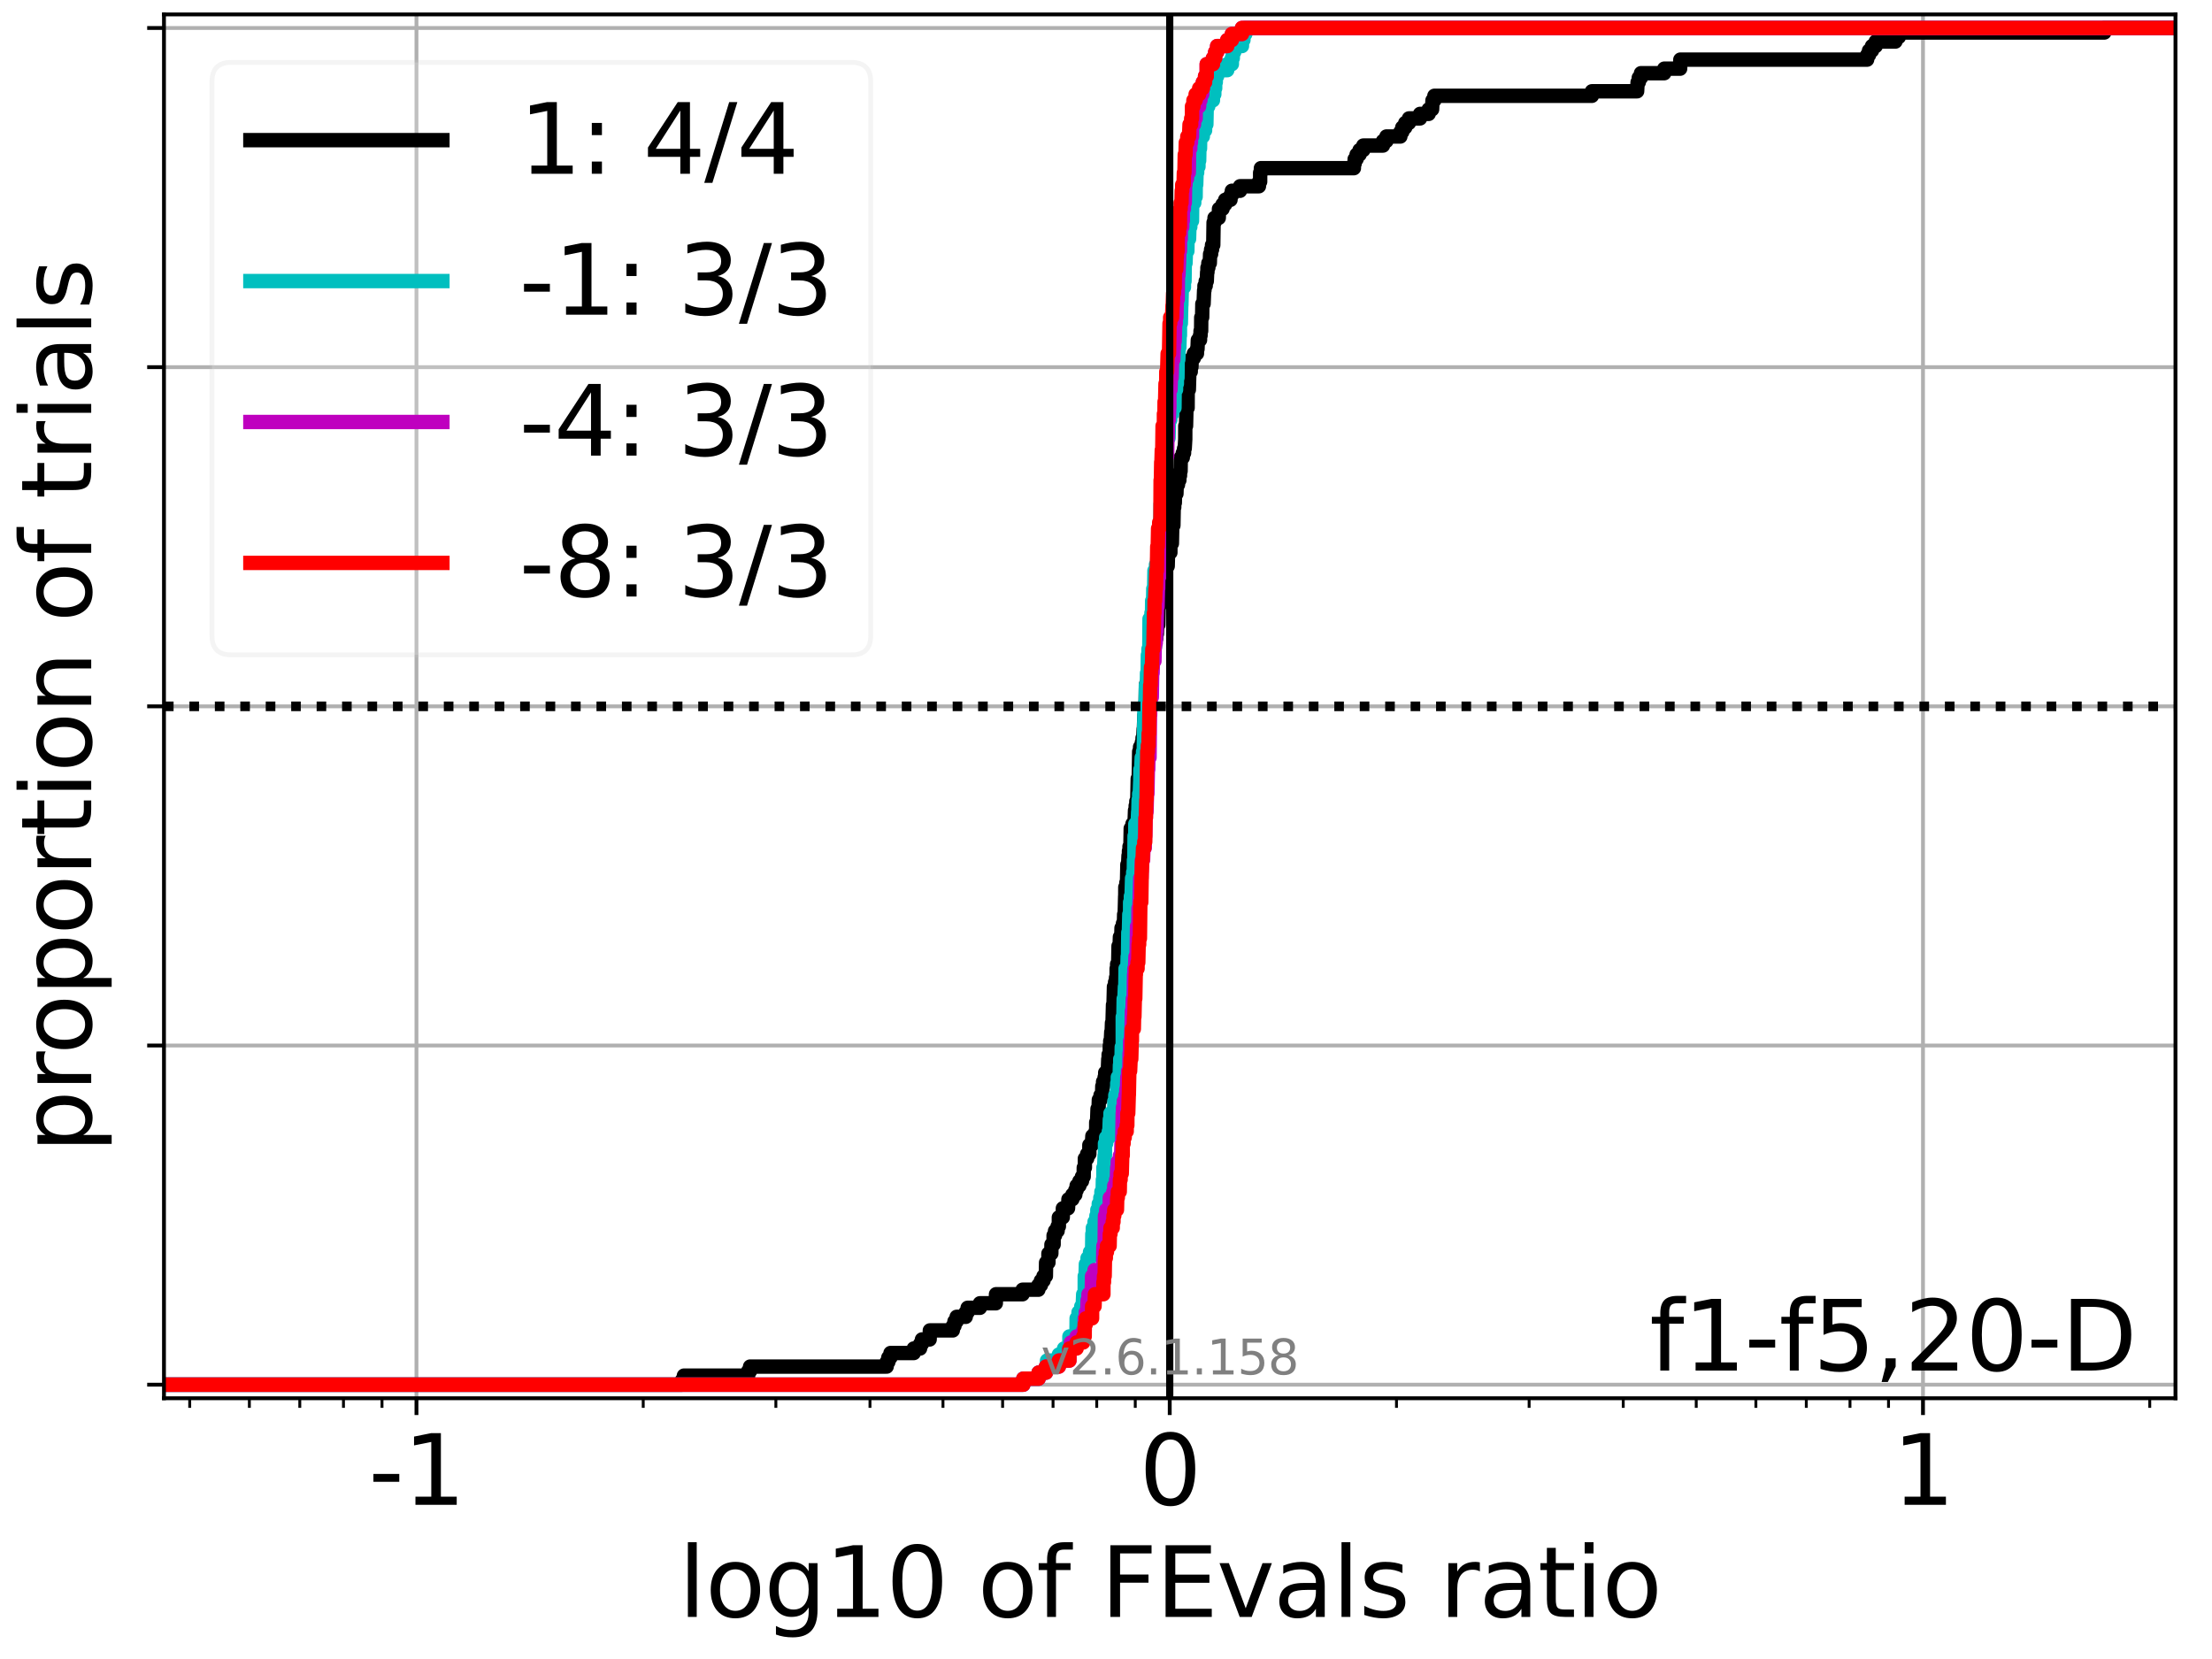 <?xml version="1.0" encoding="utf-8" standalone="no"?>
<!DOCTYPE svg PUBLIC "-//W3C//DTD SVG 1.1//EN"
  "http://www.w3.org/Graphics/SVG/1.1/DTD/svg11.dtd">
<svg xmlns:xlink="http://www.w3.org/1999/xlink" width="460.8pt" height="345.6pt" viewBox="0 0 460.8 345.6" xmlns="http://www.w3.org/2000/svg" version="1.1">
 <defs>
  <style type="text/css">*{stroke-linejoin: round; stroke-linecap: butt}</style>
 </defs>
 <g id="figure_1">
  <g id="patch_1">
   <path d="M 0 345.6 
L 460.8 345.6 
L 460.8 0 
L 0 0 
z
" style="fill: #ffffff"/>
  </g>
  <g id="axes_1">
   <g id="patch_2">
    <path d="M 34.16 291.28 
L 453.192 291.28 
L 453.192 3 
L 34.16 3 
z
" style="fill: #ffffff"/>
   </g>
   <g id="matplotlib.axis_1">
    <g id="xtick_1">
     <g id="line2d_1">
      <path d="M 86.758 291.28 
L 86.758 3 
" clip-path="url(#pfe9ba29d2a)" style="fill: none; stroke: #b0b0b0; stroke-width: 0.8; stroke-linecap: square"/>
     </g>
     <g id="line2d_2">
      <defs>
       <path id="m0d24a10632" d="M 0 0 
L 0 3.5 
" style="stroke: #000000; stroke-width: 0.8"/>
      </defs>
      <g>
       <use xlink:href="#m0d24a10632" x="86.758" y="291.28" style="stroke: #000000; stroke-width: 0.8"/>
      </g>
     </g>
     <g id="text_1">
      <!-- -1 -->
      <g transform="translate(76.788 313.477)scale(0.2 -0.2)">
       <defs>
        <path id="DejaVuSans-2d" d="M 313 2009 
L 1997 2009 
L 1997 1497 
L 313 1497 
L 313 2009 
z
" transform="scale(0.016)"/>
        <path id="DejaVuSans-31" d="M 794 531 
L 1825 531 
L 1825 4091 
L 703 3866 
L 703 4441 
L 1819 4666 
L 2450 4666 
L 2450 531 
L 3481 531 
L 3481 0 
L 794 0 
L 794 531 
z
" transform="scale(0.016)"/>
       </defs>
       <use xlink:href="#DejaVuSans-2d"/>
       <use xlink:href="#DejaVuSans-31" x="36.084"/>
      </g>
     </g>
    </g>
    <g id="xtick_2">
     <g id="line2d_3">
      <path d="M 243.676 291.28 
L 243.676 3 
" clip-path="url(#pfe9ba29d2a)" style="fill: none; stroke: #b0b0b0; stroke-width: 0.8; stroke-linecap: square"/>
     </g>
     <g id="line2d_4">
      <g>
       <use xlink:href="#m0d24a10632" x="243.676" y="291.28" style="stroke: #000000; stroke-width: 0.8"/>
      </g>
     </g>
     <g id="text_2">
      <!-- 0 -->
      <g transform="translate(237.314 313.477)scale(0.2 -0.2)">
       <defs>
        <path id="DejaVuSans-30" d="M 2034 4250 
Q 1547 4250 1301 3770 
Q 1056 3291 1056 2328 
Q 1056 1369 1301 889 
Q 1547 409 2034 409 
Q 2525 409 2770 889 
Q 3016 1369 3016 2328 
Q 3016 3291 2770 3770 
Q 2525 4250 2034 4250 
z
M 2034 4750 
Q 2819 4750 3233 4129 
Q 3647 3509 3647 2328 
Q 3647 1150 3233 529 
Q 2819 -91 2034 -91 
Q 1250 -91 836 529 
Q 422 1150 422 2328 
Q 422 3509 836 4129 
Q 1250 4750 2034 4750 
z
" transform="scale(0.016)"/>
       </defs>
       <use xlink:href="#DejaVuSans-30"/>
      </g>
     </g>
    </g>
    <g id="xtick_3">
     <g id="line2d_5">
      <path d="M 400.594 291.28 
L 400.594 3 
" clip-path="url(#pfe9ba29d2a)" style="fill: none; stroke: #b0b0b0; stroke-width: 0.8; stroke-linecap: square"/>
     </g>
     <g id="line2d_6">
      <g>
       <use xlink:href="#m0d24a10632" x="400.594" y="291.28" style="stroke: #000000; stroke-width: 0.8"/>
      </g>
     </g>
     <g id="text_3">
      <!-- 1 -->
      <g transform="translate(394.231 313.477)scale(0.2 -0.2)">
       <use xlink:href="#DejaVuSans-31"/>
      </g>
     </g>
    </g>
    <g id="xtick_4">
     <g id="line2d_7">
      <defs>
       <path id="m54f94377fe" d="M 0 0 
L 0 2 
" style="stroke: #000000; stroke-width: 0.6"/>
      </defs>
      <g>
       <use xlink:href="#m54f94377fe" x="39.521" y="291.28" style="stroke: #000000; stroke-width: 0.6"/>
      </g>
     </g>
    </g>
    <g id="xtick_5">
     <g id="line2d_8">
      <g>
       <use xlink:href="#m54f94377fe" x="51.946" y="291.28" style="stroke: #000000; stroke-width: 0.6"/>
      </g>
     </g>
    </g>
    <g id="xtick_6">
     <g id="line2d_9">
      <g>
       <use xlink:href="#m54f94377fe" x="62.451" y="291.28" style="stroke: #000000; stroke-width: 0.6"/>
      </g>
     </g>
    </g>
    <g id="xtick_7">
     <g id="line2d_10">
      <g>
       <use xlink:href="#m54f94377fe" x="71.551" y="291.28" style="stroke: #000000; stroke-width: 0.6"/>
      </g>
     </g>
    </g>
    <g id="xtick_8">
     <g id="line2d_11">
      <g>
       <use xlink:href="#m54f94377fe" x="79.578" y="291.28" style="stroke: #000000; stroke-width: 0.6"/>
      </g>
     </g>
    </g>
    <g id="xtick_9">
     <g id="line2d_12">
      <g>
       <use xlink:href="#m54f94377fe" x="133.995" y="291.28" style="stroke: #000000; stroke-width: 0.6"/>
      </g>
     </g>
    </g>
    <g id="xtick_10">
     <g id="line2d_13">
      <g>
       <use xlink:href="#m54f94377fe" x="161.627" y="291.28" style="stroke: #000000; stroke-width: 0.6"/>
      </g>
     </g>
    </g>
    <g id="xtick_11">
     <g id="line2d_14">
      <g>
       <use xlink:href="#m54f94377fe" x="181.232" y="291.28" style="stroke: #000000; stroke-width: 0.6"/>
      </g>
     </g>
    </g>
    <g id="xtick_12">
     <g id="line2d_15">
      <g>
       <use xlink:href="#m54f94377fe" x="196.439" y="291.28" style="stroke: #000000; stroke-width: 0.6"/>
      </g>
     </g>
    </g>
    <g id="xtick_13">
     <g id="line2d_16">
      <g>
       <use xlink:href="#m54f94377fe" x="208.864" y="291.28" style="stroke: #000000; stroke-width: 0.6"/>
      </g>
     </g>
    </g>
    <g id="xtick_14">
     <g id="line2d_17">
      <g>
       <use xlink:href="#m54f94377fe" x="219.369" y="291.28" style="stroke: #000000; stroke-width: 0.6"/>
      </g>
     </g>
    </g>
    <g id="xtick_15">
     <g id="line2d_18">
      <g>
       <use xlink:href="#m54f94377fe" x="228.469" y="291.28" style="stroke: #000000; stroke-width: 0.6"/>
      </g>
     </g>
    </g>
    <g id="xtick_16">
     <g id="line2d_19">
      <g>
       <use xlink:href="#m54f94377fe" x="236.496" y="291.28" style="stroke: #000000; stroke-width: 0.6"/>
      </g>
     </g>
    </g>
    <g id="xtick_17">
     <g id="line2d_20">
      <g>
       <use xlink:href="#m54f94377fe" x="290.913" y="291.28" style="stroke: #000000; stroke-width: 0.6"/>
      </g>
     </g>
    </g>
    <g id="xtick_18">
     <g id="line2d_21">
      <g>
       <use xlink:href="#m54f94377fe" x="318.545" y="291.28" style="stroke: #000000; stroke-width: 0.6"/>
      </g>
     </g>
    </g>
    <g id="xtick_19">
     <g id="line2d_22">
      <g>
       <use xlink:href="#m54f94377fe" x="338.15" y="291.28" style="stroke: #000000; stroke-width: 0.6"/>
      </g>
     </g>
    </g>
    <g id="xtick_20">
     <g id="line2d_23">
      <g>
       <use xlink:href="#m54f94377fe" x="353.357" y="291.28" style="stroke: #000000; stroke-width: 0.6"/>
      </g>
     </g>
    </g>
    <g id="xtick_21">
     <g id="line2d_24">
      <g>
       <use xlink:href="#m54f94377fe" x="365.782" y="291.28" style="stroke: #000000; stroke-width: 0.6"/>
      </g>
     </g>
    </g>
    <g id="xtick_22">
     <g id="line2d_25">
      <g>
       <use xlink:href="#m54f94377fe" x="376.287" y="291.28" style="stroke: #000000; stroke-width: 0.6"/>
      </g>
     </g>
    </g>
    <g id="xtick_23">
     <g id="line2d_26">
      <g>
       <use xlink:href="#m54f94377fe" x="385.387" y="291.28" style="stroke: #000000; stroke-width: 0.6"/>
      </g>
     </g>
    </g>
    <g id="xtick_24">
     <g id="line2d_27">
      <g>
       <use xlink:href="#m54f94377fe" x="393.414" y="291.28" style="stroke: #000000; stroke-width: 0.6"/>
      </g>
     </g>
    </g>
    <g id="xtick_25">
     <g id="line2d_28">
      <g>
       <use xlink:href="#m54f94377fe" x="447.831" y="291.28" style="stroke: #000000; stroke-width: 0.6"/>
      </g>
     </g>
    </g>
    <g id="text_4">
     <!-- log10 of FEvals ratio -->
     <g transform="translate(141.371 336.833)scale(0.2 -0.2)">
      <defs>
       <path id="DejaVuSans-6c" d="M 603 4863 
L 1178 4863 
L 1178 0 
L 603 0 
L 603 4863 
z
" transform="scale(0.016)"/>
       <path id="DejaVuSans-6f" d="M 1959 3097 
Q 1497 3097 1228 2736 
Q 959 2375 959 1747 
Q 959 1119 1226 758 
Q 1494 397 1959 397 
Q 2419 397 2687 759 
Q 2956 1122 2956 1747 
Q 2956 2369 2687 2733 
Q 2419 3097 1959 3097 
z
M 1959 3584 
Q 2709 3584 3137 3096 
Q 3566 2609 3566 1747 
Q 3566 888 3137 398 
Q 2709 -91 1959 -91 
Q 1206 -91 779 398 
Q 353 888 353 1747 
Q 353 2609 779 3096 
Q 1206 3584 1959 3584 
z
" transform="scale(0.016)"/>
       <path id="DejaVuSans-67" d="M 2906 1791 
Q 2906 2416 2648 2759 
Q 2391 3103 1925 3103 
Q 1463 3103 1205 2759 
Q 947 2416 947 1791 
Q 947 1169 1205 825 
Q 1463 481 1925 481 
Q 2391 481 2648 825 
Q 2906 1169 2906 1791 
z
M 3481 434 
Q 3481 -459 3084 -895 
Q 2688 -1331 1869 -1331 
Q 1566 -1331 1297 -1286 
Q 1028 -1241 775 -1147 
L 775 -588 
Q 1028 -725 1275 -790 
Q 1522 -856 1778 -856 
Q 2344 -856 2625 -561 
Q 2906 -266 2906 331 
L 2906 616 
Q 2728 306 2450 153 
Q 2172 0 1784 0 
Q 1141 0 747 490 
Q 353 981 353 1791 
Q 353 2603 747 3093 
Q 1141 3584 1784 3584 
Q 2172 3584 2450 3431 
Q 2728 3278 2906 2969 
L 2906 3500 
L 3481 3500 
L 3481 434 
z
" transform="scale(0.016)"/>
       <path id="DejaVuSans-20" transform="scale(0.016)"/>
       <path id="DejaVuSans-66" d="M 2375 4863 
L 2375 4384 
L 1825 4384 
Q 1516 4384 1395 4259 
Q 1275 4134 1275 3809 
L 1275 3500 
L 2222 3500 
L 2222 3053 
L 1275 3053 
L 1275 0 
L 697 0 
L 697 3053 
L 147 3053 
L 147 3500 
L 697 3500 
L 697 3744 
Q 697 4328 969 4595 
Q 1241 4863 1831 4863 
L 2375 4863 
z
" transform="scale(0.016)"/>
       <path id="DejaVuSans-46" d="M 628 4666 
L 3309 4666 
L 3309 4134 
L 1259 4134 
L 1259 2759 
L 3109 2759 
L 3109 2228 
L 1259 2228 
L 1259 0 
L 628 0 
L 628 4666 
z
" transform="scale(0.016)"/>
       <path id="DejaVuSans-45" d="M 628 4666 
L 3578 4666 
L 3578 4134 
L 1259 4134 
L 1259 2753 
L 3481 2753 
L 3481 2222 
L 1259 2222 
L 1259 531 
L 3634 531 
L 3634 0 
L 628 0 
L 628 4666 
z
" transform="scale(0.016)"/>
       <path id="DejaVuSans-76" d="M 191 3500 
L 800 3500 
L 1894 563 
L 2988 3500 
L 3597 3500 
L 2284 0 
L 1503 0 
L 191 3500 
z
" transform="scale(0.016)"/>
       <path id="DejaVuSans-61" d="M 2194 1759 
Q 1497 1759 1228 1600 
Q 959 1441 959 1056 
Q 959 750 1161 570 
Q 1363 391 1709 391 
Q 2188 391 2477 730 
Q 2766 1069 2766 1631 
L 2766 1759 
L 2194 1759 
z
M 3341 1997 
L 3341 0 
L 2766 0 
L 2766 531 
Q 2569 213 2275 61 
Q 1981 -91 1556 -91 
Q 1019 -91 701 211 
Q 384 513 384 1019 
Q 384 1609 779 1909 
Q 1175 2209 1959 2209 
L 2766 2209 
L 2766 2266 
Q 2766 2663 2505 2880 
Q 2244 3097 1772 3097 
Q 1472 3097 1187 3025 
Q 903 2953 641 2809 
L 641 3341 
Q 956 3463 1253 3523 
Q 1550 3584 1831 3584 
Q 2591 3584 2966 3190 
Q 3341 2797 3341 1997 
z
" transform="scale(0.016)"/>
       <path id="DejaVuSans-73" d="M 2834 3397 
L 2834 2853 
Q 2591 2978 2328 3040 
Q 2066 3103 1784 3103 
Q 1356 3103 1142 2972 
Q 928 2841 928 2578 
Q 928 2378 1081 2264 
Q 1234 2150 1697 2047 
L 1894 2003 
Q 2506 1872 2764 1633 
Q 3022 1394 3022 966 
Q 3022 478 2636 193 
Q 2250 -91 1575 -91 
Q 1294 -91 989 -36 
Q 684 19 347 128 
L 347 722 
Q 666 556 975 473 
Q 1284 391 1588 391 
Q 1994 391 2212 530 
Q 2431 669 2431 922 
Q 2431 1156 2273 1281 
Q 2116 1406 1581 1522 
L 1381 1569 
Q 847 1681 609 1914 
Q 372 2147 372 2553 
Q 372 3047 722 3315 
Q 1072 3584 1716 3584 
Q 2034 3584 2315 3537 
Q 2597 3491 2834 3397 
z
" transform="scale(0.016)"/>
       <path id="DejaVuSans-72" d="M 2631 2963 
Q 2534 3019 2420 3045 
Q 2306 3072 2169 3072 
Q 1681 3072 1420 2755 
Q 1159 2438 1159 1844 
L 1159 0 
L 581 0 
L 581 3500 
L 1159 3500 
L 1159 2956 
Q 1341 3275 1631 3429 
Q 1922 3584 2338 3584 
Q 2397 3584 2469 3576 
Q 2541 3569 2628 3553 
L 2631 2963 
z
" transform="scale(0.016)"/>
       <path id="DejaVuSans-74" d="M 1172 4494 
L 1172 3500 
L 2356 3500 
L 2356 3053 
L 1172 3053 
L 1172 1153 
Q 1172 725 1289 603 
Q 1406 481 1766 481 
L 2356 481 
L 2356 0 
L 1766 0 
Q 1100 0 847 248 
Q 594 497 594 1153 
L 594 3053 
L 172 3053 
L 172 3500 
L 594 3500 
L 594 4494 
L 1172 4494 
z
" transform="scale(0.016)"/>
       <path id="DejaVuSans-69" d="M 603 3500 
L 1178 3500 
L 1178 0 
L 603 0 
L 603 3500 
z
M 603 4863 
L 1178 4863 
L 1178 4134 
L 603 4134 
L 603 4863 
z
" transform="scale(0.016)"/>
      </defs>
      <use xlink:href="#DejaVuSans-6c"/>
      <use xlink:href="#DejaVuSans-6f" x="27.783"/>
      <use xlink:href="#DejaVuSans-67" x="88.965"/>
      <use xlink:href="#DejaVuSans-31" x="152.441"/>
      <use xlink:href="#DejaVuSans-30" x="216.064"/>
      <use xlink:href="#DejaVuSans-20" x="279.688"/>
      <use xlink:href="#DejaVuSans-6f" x="311.475"/>
      <use xlink:href="#DejaVuSans-66" x="372.656"/>
      <use xlink:href="#DejaVuSans-20" x="407.861"/>
      <use xlink:href="#DejaVuSans-46" x="439.648"/>
      <use xlink:href="#DejaVuSans-45" x="497.168"/>
      <use xlink:href="#DejaVuSans-76" x="560.352"/>
      <use xlink:href="#DejaVuSans-61" x="619.531"/>
      <use xlink:href="#DejaVuSans-6c" x="680.811"/>
      <use xlink:href="#DejaVuSans-73" x="708.594"/>
      <use xlink:href="#DejaVuSans-20" x="760.693"/>
      <use xlink:href="#DejaVuSans-72" x="792.48"/>
      <use xlink:href="#DejaVuSans-61" x="833.594"/>
      <use xlink:href="#DejaVuSans-74" x="894.873"/>
      <use xlink:href="#DejaVuSans-69" x="934.082"/>
      <use xlink:href="#DejaVuSans-6f" x="961.865"/>
     </g>
    </g>
   </g>
   <g id="matplotlib.axis_2">
    <g id="ytick_1">
     <g id="line2d_29">
      <path d="M 34.16 288.454 
L 453.192 288.454 
" clip-path="url(#pfe9ba29d2a)" style="fill: none; stroke: #b0b0b0; stroke-width: 0.8; stroke-linecap: square"/>
     </g>
     <g id="line2d_30">
      <defs>
       <path id="mf623e13ba0" d="M 0 0 
L -3.5 0 
" style="stroke: #000000; stroke-width: 0.8"/>
      </defs>
      <g>
       <use xlink:href="#mf623e13ba0" x="34.16" y="288.454" style="stroke: #000000; stroke-width: 0.8"/>
      </g>
     </g>
    </g>
    <g id="ytick_2">
     <g id="line2d_31">
      <path d="M 34.16 217.797 
L 453.192 217.797 
" clip-path="url(#pfe9ba29d2a)" style="fill: none; stroke: #b0b0b0; stroke-width: 0.8; stroke-linecap: square"/>
     </g>
     <g id="line2d_32">
      <g>
       <use xlink:href="#mf623e13ba0" x="34.16" y="217.797" style="stroke: #000000; stroke-width: 0.8"/>
      </g>
     </g>
    </g>
    <g id="ytick_3">
     <g id="line2d_33">
      <path d="M 34.16 147.14 
L 453.192 147.14 
" clip-path="url(#pfe9ba29d2a)" style="fill: none; stroke: #b0b0b0; stroke-width: 0.8; stroke-linecap: square"/>
     </g>
     <g id="line2d_34">
      <g>
       <use xlink:href="#mf623e13ba0" x="34.16" y="147.14" style="stroke: #000000; stroke-width: 0.8"/>
      </g>
     </g>
    </g>
    <g id="ytick_4">
     <g id="line2d_35">
      <path d="M 34.16 76.483 
L 453.192 76.483 
" clip-path="url(#pfe9ba29d2a)" style="fill: none; stroke: #b0b0b0; stroke-width: 0.8; stroke-linecap: square"/>
     </g>
     <g id="line2d_36">
      <g>
       <use xlink:href="#mf623e13ba0" x="34.16" y="76.483" style="stroke: #000000; stroke-width: 0.8"/>
      </g>
     </g>
    </g>
    <g id="ytick_5">
     <g id="line2d_37">
      <path d="M 34.16 5.826 
L 453.192 5.826 
" clip-path="url(#pfe9ba29d2a)" style="fill: none; stroke: #b0b0b0; stroke-width: 0.8; stroke-linecap: square"/>
     </g>
     <g id="line2d_38">
      <g>
       <use xlink:href="#mf623e13ba0" x="34.16" y="5.826" style="stroke: #000000; stroke-width: 0.8"/>
      </g>
     </g>
    </g>
    <g id="text_5">
     <!-- proportion of trials -->
     <g transform="translate(19.001 240.146)rotate(-90)scale(0.2 -0.2)">
      <defs>
       <path id="DejaVuSans-70" d="M 1159 525 
L 1159 -1331 
L 581 -1331 
L 581 3500 
L 1159 3500 
L 1159 2969 
Q 1341 3281 1617 3432 
Q 1894 3584 2278 3584 
Q 2916 3584 3314 3078 
Q 3713 2572 3713 1747 
Q 3713 922 3314 415 
Q 2916 -91 2278 -91 
Q 1894 -91 1617 61 
Q 1341 213 1159 525 
z
M 3116 1747 
Q 3116 2381 2855 2742 
Q 2594 3103 2138 3103 
Q 1681 3103 1420 2742 
Q 1159 2381 1159 1747 
Q 1159 1113 1420 752 
Q 1681 391 2138 391 
Q 2594 391 2855 752 
Q 3116 1113 3116 1747 
z
" transform="scale(0.016)"/>
       <path id="DejaVuSans-6e" d="M 3513 2113 
L 3513 0 
L 2938 0 
L 2938 2094 
Q 2938 2591 2744 2837 
Q 2550 3084 2163 3084 
Q 1697 3084 1428 2787 
Q 1159 2491 1159 1978 
L 1159 0 
L 581 0 
L 581 3500 
L 1159 3500 
L 1159 2956 
Q 1366 3272 1645 3428 
Q 1925 3584 2291 3584 
Q 2894 3584 3203 3211 
Q 3513 2838 3513 2113 
z
" transform="scale(0.016)"/>
      </defs>
      <use xlink:href="#DejaVuSans-70"/>
      <use xlink:href="#DejaVuSans-72" x="63.477"/>
      <use xlink:href="#DejaVuSans-6f" x="102.34"/>
      <use xlink:href="#DejaVuSans-70" x="163.521"/>
      <use xlink:href="#DejaVuSans-6f" x="226.998"/>
      <use xlink:href="#DejaVuSans-72" x="288.18"/>
      <use xlink:href="#DejaVuSans-74" x="329.293"/>
      <use xlink:href="#DejaVuSans-69" x="368.502"/>
      <use xlink:href="#DejaVuSans-6f" x="396.285"/>
      <use xlink:href="#DejaVuSans-6e" x="457.467"/>
      <use xlink:href="#DejaVuSans-20" x="520.846"/>
      <use xlink:href="#DejaVuSans-6f" x="552.633"/>
      <use xlink:href="#DejaVuSans-66" x="613.814"/>
      <use xlink:href="#DejaVuSans-20" x="649.02"/>
      <use xlink:href="#DejaVuSans-74" x="680.807"/>
      <use xlink:href="#DejaVuSans-72" x="720.016"/>
      <use xlink:href="#DejaVuSans-69" x="761.129"/>
      <use xlink:href="#DejaVuSans-61" x="788.912"/>
      <use xlink:href="#DejaVuSans-6c" x="850.191"/>
      <use xlink:href="#DejaVuSans-73" x="877.975"/>
     </g>
    </g>
   </g>
   <g id="line2d_39">
    <path d="M 34.16 288.454 
L 142.074 288.454 
L 142.074 287.512 
L 142.472 287.512 
L 142.472 286.57 
L 155.856 286.57 
L 155.856 285.627 
L 156.254 285.627 
L 156.254 284.685 
L 184.705 284.685 
L 184.705 283.743 
L 185.053 283.743 
L 185.053 282.801 
L 185.507 282.801 
L 185.507 281.859 
L 190.356 281.859 
L 190.356 280.917 
L 191.663 280.917 
L 191.663 279.975 
L 192.06 279.975 
L 192.06 279.033 
L 193.663 279.033 
L 193.707 277.149 
L 198.487 277.149 
L 198.487 276.207 
L 198.835 276.207 
L 198.835 275.264 
L 199.289 275.264 
L 199.289 274.322 
L 201.18 274.322 
L 201.18 273.38 
L 201.577 273.38 
L 201.577 272.438 
L 204.138 272.438 
L 204.138 271.496 
L 207.445 271.496 
L 207.489 269.612 
L 213.024 269.612 
L 213.024 268.67 
L 216.309 268.67 
L 216.309 267.728 
L 216.841 267.728 
L 216.841 266.786 
L 217.38 266.786 
L 217.38 265.844 
L 217.875 265.844 
L 217.919 263.017 
L 218.408 263.017 
L 218.408 261.133 
L 219.013 261.133 
L 219.037 259.249 
L 219.485 259.249 
L 219.485 257.365 
L 219.785 257.365 
L 219.785 256.423 
L 220.317 256.423 
L 220.317 255.481 
L 220.58 255.481 
L 220.58 253.596 
L 221.394 253.596 
L 221.418 251.712 
L 222.489 251.712 
L 222.578 249.828 
L 223.393 249.828 
L 223.393 248.886 
L 224.001 248.886 
L 224.001 247.944 
L 224.282 247.944 
L 224.282 247.002 
L 224.862 247.002 
L 224.862 246.06 
L 225.394 246.06 
L 225.394 245.118 
L 225.745 245.118 
L 225.774 243.233 
L 226 243.233 
L 226 241.349 
L 226.472 241.349 
L 226.472 240.407 
L 226.927 240.407 
L 226.934 238.523 
L 227.459 238.523 
L 227.566 236.639 
L 228.219 236.639 
L 228.219 235.697 
L 228.357 235.697 
L 228.364 233.812 
L 228.537 233.812 
L 228.638 230.986 
L 228.851 230.986 
L 228.913 229.102 
L 229.26 229.102 
L 229.26 228.16 
L 229.587 228.16 
L 229.632 226.276 
L 229.792 226.276 
L 229.792 225.334 
L 230.119 225.334 
L 230.119 224.392 
L 230.236 224.392 
L 230.236 223.449 
L 230.768 223.449 
L 230.879 220.623 
L 230.954 220.623 
L 230.954 219.681 
L 231.167 219.681 
L 231.197 217.797 
L 231.285 217.797 
L 231.285 216.855 
L 231.411 216.855 
L 231.497 214.971 
L 231.586 214.971 
L 231.648 213.086 
L 231.758 213.086 
L 231.86 209.318 
L 231.965 209.318 
L 232.061 205.55 
L 232.292 205.55 
L 232.292 204.608 
L 232.489 204.608 
L 232.489 203.665 
L 232.607 203.665 
L 232.613 201.781 
L 232.72 201.781 
L 232.72 200.839 
L 232.938 200.839 
L 233.013 197.071 
L 233.239 197.071 
L 233.301 195.187 
L 233.583 195.187 
L 233.636 193.302 
L 233.94 193.302 
L 233.94 192.36 
L 234.139 192.36 
L 234.183 190.476 
L 234.293 190.476 
L 234.393 186.708 
L 234.411 186.708 
L 234.425 184.824 
L 234.641 184.824 
L 234.641 183.882 
L 234.774 183.882 
L 234.853 180.113 
L 235.008 180.113 
L 235.095 178.229 
L 235.183 178.229 
L 235.183 177.287 
L 235.299 177.287 
L 235.299 176.345 
L 235.485 176.345 
L 235.553 172.576 
L 235.92 172.576 
L 235.92 171.634 
L 236.341 171.634 
L 236.449 168.808 
L 236.585 168.808 
L 236.585 167.866 
L 236.721 167.866 
L 236.721 166.924 
L 236.916 166.924 
L 237.015 162.213 
L 237.217 162.213 
L 237.316 156.561 
L 237.496 156.561 
L 237.496 155.619 
L 237.867 155.619 
L 237.867 154.677 
L 238.017 154.677 
L 238.017 153.735 
L 238.155 153.735 
L 238.25 151.85 
L 238.296 151.85 
L 238.399 149.024 
L 238.51 149.024 
L 238.539 147.14 
L 238.649 147.14 
L 238.711 143.372 
L 238.781 143.372 
L 238.781 142.43 
L 239.228 142.43 
L 239.228 141.487 
L 239.477 141.487 
L 239.477 140.545 
L 239.765 140.545 
L 239.859 137.719 
L 239.944 137.719 
L 239.944 136.777 
L 240.391 136.777 
L 240.427 134.893 
L 240.571 134.893 
L 240.665 133.009 
L 240.86 133.009 
L 240.86 132.067 
L 240.996 132.067 
L 241.084 130.182 
L 241.297 130.182 
L 241.359 126.414 
L 241.469 126.414 
L 241.469 125.472 
L 241.621 125.472 
L 241.621 124.53 
L 241.853 124.53 
L 241.859 122.646 
L 242.132 122.646 
L 242.132 121.704 
L 242.463 121.704 
L 242.563 119.819 
L 242.764 119.819 
L 242.826 117.935 
L 243.251 117.935 
L 243.327 115.109 
L 243.81 115.109 
L 243.814 113.225 
L 244.124 113.225 
L 244.204 109.456 
L 244.439 109.456 
L 244.508 105.688 
L 244.613 105.688 
L 244.613 104.746 
L 244.737 104.746 
L 244.769 102.862 
L 245.071 102.862 
L 245.133 100.978 
L 245.393 100.978 
L 245.393 100.035 
L 245.681 100.035 
L 245.681 99.093 
L 245.814 99.093 
L 245.814 98.151 
L 245.935 98.151 
L 245.974 95.325 
L 246.395 95.325 
L 246.395 94.383 
L 246.661 94.383 
L 246.661 93.441 
L 246.795 93.441 
L 246.904 91.557 
L 246.909 91.557 
L 246.916 88.73 
L 247.072 88.73 
L 247.159 84.962 
L 247.401 84.962 
L 247.418 81.194 
L 247.656 81.194 
L 247.766 77.425 
L 248.052 77.425 
L 248.052 76.483 
L 248.193 76.483 
L 248.28 74.599 
L 248.702 74.599 
L 248.702 73.657 
L 249.344 73.657 
L 249.344 72.715 
L 249.461 72.715 
L 249.535 70.831 
L 249.986 70.831 
L 249.986 69.888 
L 250.098 69.888 
L 250.098 68.946 
L 250.217 68.946 
L 250.241 66.12 
L 250.429 66.12 
L 250.472 63.294 
L 250.73 63.294 
L 250.841 60.468 
L 250.914 60.468 
L 250.914 59.525 
L 251.171 59.525 
L 251.171 58.583 
L 251.391 58.583 
L 251.473 56.699 
L 251.535 56.699 
L 251.535 55.757 
L 251.722 55.757 
L 251.722 54.815 
L 252.023 54.815 
L 252.085 52.931 
L 252.292 52.931 
L 252.292 51.989 
L 252.489 51.989 
L 252.489 51.047 
L 252.744 51.047 
L 252.813 46.336 
L 253.01 46.336 
L 253.01 45.394 
L 253.891 45.394 
L 253.94 43.51 
L 254.682 43.51 
L 254.682 42.568 
L 255.233 42.568 
L 255.233 41.626 
L 256.332 41.626 
L 256.332 40.684 
L 256.621 40.684 
L 256.621 39.742 
L 258.324 39.742 
L 258.324 38.799 
L 262.256 38.799 
L 262.256 37.857 
L 262.511 37.857 
L 262.511 35.973 
L 262.67 35.973 
L 262.67 35.031 
L 282.039 35.031 
L 282.039 34.089 
L 282.201 34.089 
L 282.201 33.147 
L 282.601 33.147 
L 282.601 32.205 
L 283.224 32.205 
L 283.224 31.263 
L 283.999 31.263 
L 283.999 30.321 
L 288.098 30.321 
L 288.098 29.379 
L 288.816 29.379 
L 288.816 28.436 
L 291.718 28.436 
L 291.718 27.494 
L 292.118 27.494 
L 292.118 26.552 
L 292.742 26.552 
L 292.742 25.61 
L 293.516 25.61 
L 293.516 24.668 
L 295.821 24.668 
L 295.821 23.726 
L 297.616 23.726 
L 297.616 22.784 
L 298.333 22.784 
L 298.413 20.9 
L 298.81 20.9 
L 298.81 19.958 
L 331.627 19.958 
L 331.627 19.016 
L 341.043 19.016 
L 341.144 17.131 
L 341.391 17.131 
L 341.391 16.189 
L 341.845 16.189 
L 341.845 15.247 
L 346.694 15.247 
L 346.694 14.305 
L 350.001 14.305 
L 350.046 12.421 
L 388.951 12.421 
L 388.951 11.479 
L 389.351 11.479 
L 389.351 10.537 
L 389.974 10.537 
L 389.974 9.595 
L 390.749 9.595 
L 390.749 8.653 
L 394.848 8.653 
L 394.848 7.71 
L 395.566 7.71 
L 395.566 6.768 
L 438.377 6.768 
L 438.377 5.826 
L 453.192 5.826 
L 453.192 5.826 
" clip-path="url(#pfe9ba29d2a)" style="fill: none; stroke: #000000; stroke-width: 3; stroke-linecap: square"/>
   </g>
   <g id="line2d_40">
    <path clip-path="url(#pfe9ba29d2a)" style="fill: none; stroke: #000000; stroke-width: 3; stroke-linecap: square"/>
   </g>
   <g id="line2d_41">
    <path d="M 34.16 288.454 
L 213.171 288.454 
L 213.171 287.198 
L 216.356 287.198 
L 216.356 285.941 
L 217.894 285.941 
L 217.894 284.685 
L 218.117 284.685 
L 218.117 283.429 
L 220.579 283.429 
L 220.579 282.173 
L 221.661 282.173 
L 221.661 280.917 
L 222.779 280.917 
L 222.779 278.405 
L 224.246 278.405 
L 224.279 274.636 
L 224.676 274.636 
L 224.676 273.38 
L 225.254 273.38 
L 225.254 272.124 
L 225.546 272.124 
L 225.65 269.612 
L 225.964 269.612 
L 225.974 265.844 
L 226.144 265.844 
L 226.21 263.331 
L 226.559 263.331 
L 226.559 262.075 
L 227.074 262.075 
L 227.074 260.819 
L 227.502 260.819 
L 227.556 257.051 
L 227.658 257.051 
L 227.658 255.795 
L 228.014 255.795 
L 228.014 254.538 
L 228.403 254.538 
L 228.403 253.282 
L 228.6 253.282 
L 228.6 252.026 
L 228.895 252.026 
L 228.895 250.77 
L 229.221 250.77 
L 229.221 249.514 
L 229.446 249.514 
L 229.446 248.258 
L 229.705 248.258 
L 229.753 245.746 
L 229.862 245.746 
L 229.862 243.233 
L 230.023 243.233 
L 230.119 240.721 
L 230.187 240.721 
L 230.187 238.209 
L 230.43 238.209 
L 230.43 236.953 
L 230.987 236.953 
L 230.987 235.697 
L 231.1 235.697 
L 231.199 233.184 
L 231.329 233.184 
L 231.329 231.928 
L 232.121 231.928 
L 232.141 229.416 
L 232.339 229.416 
L 232.339 228.16 
L 232.719 228.16 
L 232.738 225.648 
L 232.858 225.648 
L 232.858 224.392 
L 233.249 224.392 
L 233.304 221.879 
L 233.37 221.879 
L 233.37 220.623 
L 233.638 220.623 
L 233.685 218.111 
L 233.886 218.111 
L 233.887 211.83 
L 234.025 211.83 
L 234.086 208.062 
L 234.237 208.062 
L 234.34 205.55 
L 234.426 205.55 
L 234.472 201.781 
L 234.843 201.781 
L 234.917 199.269 
L 234.985 199.269 
L 235.049 194.245 
L 235.166 194.245 
L 235.258 190.476 
L 235.413 190.476 
L 235.422 187.964 
L 235.583 187.964 
L 235.583 186.708 
L 235.727 186.708 
L 235.834 182.939 
L 236.065 182.939 
L 236.065 181.683 
L 236.194 181.683 
L 236.223 179.171 
L 236.309 179.171 
L 236.355 174.147 
L 236.496 174.147 
L 236.513 171.634 
L 236.988 171.634 
L 237.098 169.122 
L 237.134 169.122 
L 237.194 166.61 
L 237.314 166.61 
L 237.314 165.354 
L 237.429 165.354 
L 237.527 162.842 
L 237.542 162.842 
L 237.562 160.329 
L 237.732 160.329 
L 237.842 157.817 
L 238.119 157.817 
L 238.119 156.561 
L 238.264 156.561 
L 238.367 150.28 
L 238.376 150.28 
L 238.396 147.768 
L 238.523 147.768 
L 238.523 146.512 
L 238.661 146.512 
L 238.706 142.744 
L 238.907 142.744 
L 238.945 140.231 
L 239.08 140.231 
L 239.122 136.463 
L 239.247 136.463 
L 239.247 135.207 
L 239.425 135.207 
L 239.469 128.926 
L 239.87 128.926 
L 239.87 127.67 
L 239.991 127.67 
L 240.014 125.158 
L 240.213 125.158 
L 240.251 122.646 
L 240.427 122.646 
L 240.493 118.877 
L 240.81 118.877 
L 240.81 117.621 
L 241.096 117.621 
L 241.096 116.365 
L 241.227 116.365 
L 241.314 112.597 
L 241.466 112.597 
L 241.466 111.341 
L 241.621 111.341 
L 241.729 107.572 
L 241.742 107.572 
L 241.774 105.06 
L 241.912 105.06 
L 242.019 102.548 
L 242.178 102.548 
L 242.254 98.779 
L 242.291 98.779 
L 242.291 97.523 
L 242.466 97.523 
L 242.576 93.755 
L 242.599 93.755 
L 242.599 92.499 
L 242.842 92.499 
L 242.842 91.243 
L 243.427 91.243 
L 243.525 87.474 
L 243.792 87.474 
L 243.792 86.218 
L 244.172 86.218 
L 244.172 84.962 
L 244.664 84.962 
L 244.705 81.194 
L 244.99 81.194 
L 244.99 79.937 
L 245.166 79.937 
L 245.166 78.681 
L 245.286 78.681 
L 245.335 74.913 
L 245.464 74.913 
L 245.545 72.401 
L 245.674 72.401 
L 245.744 69.888 
L 245.802 69.888 
L 245.802 67.376 
L 245.99 67.376 
L 246.076 63.608 
L 246.102 63.608 
L 246.199 59.84 
L 246.633 59.84 
L 246.633 58.583 
L 246.756 58.583 
L 246.81 54.815 
L 246.964 54.815 
L 247.05 52.303 
L 247.348 52.303 
L 247.381 49.791 
L 247.701 49.791 
L 247.777 47.278 
L 247.958 47.278 
L 247.958 46.022 
L 248.314 46.022 
L 248.355 42.254 
L 248.782 42.254 
L 248.782 40.998 
L 249.069 40.998 
L 249.09 38.485 
L 249.192 38.485 
L 249.264 35.973 
L 249.388 35.973 
L 249.388 34.717 
L 249.661 34.717 
L 249.661 33.461 
L 249.806 33.461 
L 249.854 30.949 
L 249.981 30.949 
L 250.018 28.436 
L 250.571 28.436 
L 250.571 27.18 
L 251.037 27.18 
L 251.037 25.924 
L 251.305 25.924 
L 251.382 22.156 
L 251.701 22.156 
L 251.701 20.9 
L 252.676 20.9 
L 252.676 19.644 
L 252.962 19.644 
L 252.962 18.387 
L 253.142 18.387 
L 253.142 17.131 
L 253.271 17.131 
L 253.271 15.875 
L 253.549 15.875 
L 253.549 14.619 
L 255.654 14.619 
L 255.654 13.363 
L 256.617 13.363 
L 256.617 12.107 
L 256.817 12.107 
L 256.817 10.851 
L 257.115 10.851 
L 257.115 9.595 
L 258.722 9.595 
L 258.722 8.339 
L 259.032 8.339 
L 259.032 7.082 
L 259.428 7.082 
L 259.428 5.826 
L 453.192 5.826 
L 453.192 5.826 
" clip-path="url(#pfe9ba29d2a)" style="fill: none; stroke: #00bfbf; stroke-width: 3; stroke-linecap: square"/>
   </g>
   <g id="line2d_42">
    <path clip-path="url(#pfe9ba29d2a)" style="fill: none; stroke: #00bfbf; stroke-width: 3; stroke-linecap: square"/>
   </g>
   <g id="line2d_43">
    <path d="M 34.16 288.454 
L 213.171 288.454 
L 213.171 287.198 
L 216.356 287.198 
L 216.356 285.941 
L 217.894 285.941 
L 217.894 284.685 
L 220.579 284.685 
L 220.579 283.429 
L 222.779 283.429 
L 222.779 280.917 
L 223.09 280.917 
L 223.09 279.661 
L 224.279 279.661 
L 224.279 278.405 
L 225.65 278.405 
L 225.65 277.149 
L 225.964 277.149 
L 225.964 274.636 
L 226.191 274.636 
L 226.191 273.38 
L 226.49 273.38 
L 226.579 270.868 
L 226.755 270.868 
L 226.755 269.612 
L 227.413 269.612 
L 227.502 265.844 
L 228.014 265.844 
L 228.014 264.587 
L 229.771 264.587 
L 229.862 259.563 
L 230.107 259.563 
L 230.187 253.282 
L 230.45 253.282 
L 230.45 252.026 
L 231.148 252.026 
L 231.199 249.514 
L 231.921 249.514 
L 231.921 248.258 
L 232.121 248.258 
L 232.121 247.002 
L 232.51 247.002 
L 232.51 245.746 
L 232.659 245.746 
L 232.738 243.233 
L 232.858 243.233 
L 232.858 241.977 
L 233.304 241.977 
L 233.304 240.721 
L 233.545 240.721 
L 233.633 238.209 
L 233.781 238.209 
L 233.887 231.928 
L 233.939 231.928 
L 233.939 230.672 
L 234.115 230.672 
L 234.115 229.416 
L 234.467 229.416 
L 234.467 228.16 
L 234.641 228.16 
L 234.641 226.904 
L 234.773 226.904 
L 234.843 224.392 
L 235.002 224.392 
L 235.002 223.135 
L 235.258 223.135 
L 235.321 219.367 
L 235.409 219.367 
L 235.422 216.855 
L 235.586 216.855 
L 235.694 214.343 
L 235.727 214.343 
L 235.799 210.574 
L 235.91 210.574 
L 235.999 208.062 
L 236.175 208.062 
L 236.243 203.037 
L 236.313 203.037 
L 236.313 201.781 
L 236.449 201.781 
L 236.545 199.269 
L 236.772 199.269 
L 236.867 192.988 
L 237.131 192.988 
L 237.173 189.22 
L 237.356 189.22 
L 237.455 185.452 
L 237.467 185.452 
L 237.527 182.939 
L 237.787 182.939 
L 237.884 179.171 
L 238.121 179.171 
L 238.202 176.659 
L 238.467 176.659 
L 238.508 174.147 
L 238.581 174.147 
L 238.644 170.378 
L 238.706 170.378 
L 238.706 169.122 
L 238.841 169.122 
L 238.938 165.354 
L 239.028 165.354 
L 239.122 160.329 
L 239.191 160.329 
L 239.233 157.817 
L 239.469 157.817 
L 239.556 149.024 
L 239.596 149.024 
L 239.631 146.512 
L 239.713 146.512 
L 239.713 145.256 
L 239.942 145.256 
L 240.019 140.231 
L 240.109 140.231 
L 240.17 137.719 
L 240.493 137.719 
L 240.568 133.951 
L 240.767 133.951 
L 240.835 131.438 
L 240.925 131.438 
L 241.034 126.414 
L 241.141 126.414 
L 241.227 122.646 
L 241.271 122.646 
L 241.303 120.133 
L 241.49 120.133 
L 241.49 118.877 
L 241.729 118.877 
L 241.832 111.341 
L 241.924 111.341 
L 241.924 110.084 
L 242.056 110.084 
L 242.079 107.572 
L 242.241 107.572 
L 242.241 105.06 
L 242.36 105.06 
L 242.466 100.035 
L 242.599 100.035 
L 242.689 96.267 
L 242.778 96.267 
L 242.778 95.011 
L 243.139 95.011 
L 243.201 91.243 
L 243.254 91.243 
L 243.294 87.474 
L 243.478 87.474 
L 243.571 84.962 
L 243.596 84.962 
L 243.6 81.194 
L 243.832 81.194 
L 243.905 78.681 
L 244.055 78.681 
L 244.164 74.913 
L 244.422 74.913 
L 244.509 72.401 
L 244.585 72.401 
L 244.585 71.145 
L 244.705 71.145 
L 244.815 67.376 
L 244.926 67.376 
L 244.926 66.12 
L 245.07 66.12 
L 245.151 62.352 
L 245.335 62.352 
L 245.386 57.327 
L 245.493 57.327 
L 245.592 54.815 
L 245.61 54.815 
L 245.659 52.303 
L 245.802 52.303 
L 245.802 49.791 
L 245.965 49.791 
L 245.969 47.278 
L 246.286 47.278 
L 246.286 46.022 
L 246.4 46.022 
L 246.401 43.51 
L 246.625 43.51 
L 246.625 42.254 
L 246.81 42.254 
L 246.875 38.485 
L 246.964 38.485 
L 246.964 37.229 
L 247.264 37.229 
L 247.264 35.973 
L 247.642 35.973 
L 247.73 30.949 
L 247.954 30.949 
L 247.954 29.693 
L 248.101 29.693 
L 248.101 28.436 
L 248.314 28.436 
L 248.314 25.924 
L 248.738 25.924 
L 248.738 24.668 
L 249.069 24.668 
L 249.116 22.156 
L 249.806 22.156 
L 249.806 20.9 
L 250.068 20.9 
L 250.068 19.644 
L 250.446 19.644 
L 250.446 18.387 
L 250.571 18.387 
L 250.571 17.131 
L 251.037 17.131 
L 251.037 15.875 
L 251.382 15.875 
L 251.382 13.363 
L 252.676 13.363 
L 252.676 12.107 
L 253.142 12.107 
L 253.142 10.851 
L 253.549 10.851 
L 253.549 9.595 
L 255.654 9.595 
L 255.654 8.339 
L 256.617 8.339 
L 256.617 7.082 
L 258.722 7.082 
L 258.722 5.826 
L 453.192 5.826 
L 453.192 5.826 
" clip-path="url(#pfe9ba29d2a)" style="fill: none; stroke: #bf00bf; stroke-width: 3; stroke-linecap: square"/>
   </g>
   <g id="line2d_44">
    <path clip-path="url(#pfe9ba29d2a)" style="fill: none; stroke: #bf00bf; stroke-width: 3; stroke-linecap: square"/>
   </g>
   <g id="line2d_45">
    <path d="M 34.16 288.454 
L 213.171 288.454 
L 213.171 287.198 
L 216.356 287.198 
L 216.356 285.941 
L 217.894 285.941 
L 217.894 284.685 
L 220.579 284.685 
L 220.579 283.429 
L 222.779 283.429 
L 222.779 280.917 
L 224.279 280.917 
L 224.279 279.661 
L 225.65 279.661 
L 225.65 278.405 
L 225.964 278.405 
L 225.964 275.893 
L 226.191 275.893 
L 226.191 274.636 
L 227.502 274.636 
L 227.502 272.124 
L 228.014 272.124 
L 228.099 269.612 
L 229.862 269.612 
L 229.862 267.1 
L 229.98 267.1 
L 229.98 265.844 
L 230.119 265.844 
L 230.187 262.075 
L 230.365 262.075 
L 230.365 260.819 
L 230.595 260.819 
L 230.595 259.563 
L 231.154 259.563 
L 231.199 257.051 
L 231.331 257.051 
L 231.331 255.795 
L 231.8 255.795 
L 231.8 254.538 
L 231.959 254.538 
L 231.959 253.282 
L 232.121 253.282 
L 232.121 252.026 
L 232.681 252.026 
L 232.738 249.514 
L 232.858 249.514 
L 232.858 248.258 
L 233.262 248.258 
L 233.304 245.746 
L 233.444 245.746 
L 233.444 244.489 
L 233.681 244.489 
L 233.786 240.721 
L 233.887 240.721 
L 233.887 238.209 
L 234.066 238.209 
L 234.066 236.953 
L 234.296 236.953 
L 234.296 235.697 
L 234.709 235.697 
L 234.709 234.44 
L 234.843 234.44 
L 234.855 231.928 
L 235.032 231.928 
L 235.142 228.16 
L 235.16 228.16 
L 235.258 223.135 
L 235.422 223.135 
L 235.527 220.623 
L 235.66 220.623 
L 235.757 216.855 
L 235.799 216.855 
L 235.799 214.343 
L 236.194 214.343 
L 236.245 211.83 
L 236.316 211.83 
L 236.404 208.062 
L 236.493 208.062 
L 236.589 203.037 
L 236.627 203.037 
L 236.627 201.781 
L 236.974 201.781 
L 236.974 200.525 
L 237.122 200.525 
L 237.204 196.757 
L 237.306 196.757 
L 237.306 195.501 
L 237.463 195.501 
L 237.553 187.964 
L 237.743 187.964 
L 237.843 181.683 
L 237.859 181.683 
L 237.94 179.171 
L 238.03 179.171 
L 238.114 176.659 
L 238.376 176.659 
L 238.376 175.403 
L 238.568 175.403 
L 238.637 170.378 
L 238.706 170.378 
L 238.804 166.61 
L 238.855 166.61 
L 238.948 159.073 
L 238.976 159.073 
L 238.991 156.561 
L 239.122 156.561 
L 239.122 155.305 
L 239.263 155.305 
L 239.29 152.793 
L 239.39 152.793 
L 239.469 146.512 
L 239.55 146.512 
L 239.612 142.744 
L 239.698 142.744 
L 239.777 138.975 
L 239.972 138.975 
L 240.053 135.207 
L 240.259 135.207 
L 240.356 130.182 
L 240.371 130.182 
L 240.395 127.67 
L 240.493 127.67 
L 240.506 125.158 
L 240.62 125.158 
L 240.716 122.646 
L 240.785 122.646 
L 240.893 118.877 
L 241.003 118.877 
L 241.077 113.853 
L 241.18 113.853 
L 241.254 110.084 
L 241.484 110.084 
L 241.484 108.828 
L 241.729 108.828 
L 241.777 100.035 
L 241.841 100.035 
L 241.901 96.267 
L 241.954 96.267 
L 242.024 93.755 
L 242.126 93.755 
L 242.188 88.73 
L 242.466 88.73 
L 242.466 86.218 
L 242.585 86.218 
L 242.599 83.706 
L 242.715 83.706 
L 242.798 79.937 
L 242.945 79.937 
L 242.963 77.425 
L 243.139 77.425 
L 243.243 73.657 
L 243.53 73.657 
L 243.638 67.376 
L 243.771 67.376 
L 243.771 66.12 
L 244.162 66.12 
L 244.261 63.608 
L 244.304 63.608 
L 244.392 61.096 
L 244.547 61.096 
L 244.547 59.84 
L 244.705 59.84 
L 244.754 56.071 
L 245.041 56.071 
L 245.112 53.559 
L 245.159 53.559 
L 245.159 52.303 
L 245.322 52.303 
L 245.335 48.534 
L 245.624 48.534 
L 245.624 47.278 
L 245.802 47.278 
L 245.815 43.51 
L 245.949 43.51 
L 245.949 42.254 
L 246.13 42.254 
L 246.179 39.742 
L 246.275 39.742 
L 246.275 38.485 
L 246.562 38.485 
L 246.624 35.973 
L 246.741 35.973 
L 246.81 32.205 
L 246.964 32.205 
L 247.027 29.693 
L 247.336 29.693 
L 247.336 28.436 
L 247.701 28.436 
L 247.802 25.924 
L 248.144 25.924 
L 248.144 24.668 
L 248.314 24.668 
L 248.314 22.156 
L 248.61 22.156 
L 248.61 20.9 
L 249.069 20.9 
L 249.069 19.644 
L 249.806 19.644 
L 249.806 18.387 
L 250.571 18.387 
L 250.571 17.131 
L 251.037 17.131 
L 251.037 15.875 
L 251.382 15.875 
L 251.382 13.363 
L 252.676 13.363 
L 252.676 12.107 
L 253.142 12.107 
L 253.142 10.851 
L 253.549 10.851 
L 253.549 9.595 
L 255.654 9.595 
L 255.654 8.339 
L 256.617 8.339 
L 256.617 7.082 
L 258.722 7.082 
L 258.722 5.826 
L 453.192 5.826 
L 453.192 5.826 
" clip-path="url(#pfe9ba29d2a)" style="fill: none; stroke: #ff0000; stroke-width: 3; stroke-linecap: square"/>
   </g>
   <g id="line2d_46">
    <path clip-path="url(#pfe9ba29d2a)" style="fill: none; stroke: #ff0000; stroke-width: 3; stroke-linecap: square"/>
   </g>
   <g id="line2d_47">
    <path d="M 243.676 291.28 
L 243.676 3 
" clip-path="url(#pfe9ba29d2a)" style="fill: none; stroke: #000000; stroke-width: 1.5; stroke-linecap: square"/>
   </g>
   <g id="line2d_48">
    <path d="M 34.16 147.14 
L 453.192 147.14 
" clip-path="url(#pfe9ba29d2a)" style="fill: none; stroke-dasharray: 2,3.3; stroke-dashoffset: 0; stroke: #000000; stroke-width: 2"/>
   </g>
   <g id="patch_3">
    <path d="M 34.16 291.28 
L 34.16 3 
" style="fill: none; stroke: #000000; stroke-width: 0.8; stroke-linejoin: miter; stroke-linecap: square"/>
   </g>
   <g id="patch_4">
    <path d="M 453.192 291.28 
L 453.192 3 
" style="fill: none; stroke: #000000; stroke-width: 0.8; stroke-linejoin: miter; stroke-linecap: square"/>
   </g>
   <g id="patch_5">
    <path d="M 34.16 291.28 
L 453.192 291.28 
" style="fill: none; stroke: #000000; stroke-width: 0.8; stroke-linejoin: miter; stroke-linecap: square"/>
   </g>
   <g id="patch_6">
    <path d="M 34.16 3 
L 453.192 3 
" style="fill: none; stroke: #000000; stroke-width: 0.8; stroke-linejoin: miter; stroke-linecap: square"/>
   </g>
   <g id="text_6">
    <!-- f1-f5,20-D -->
    <g transform="translate(343.643 285.514)scale(0.2 -0.2)">
     <defs>
      <path id="DejaVuSans-35" d="M 691 4666 
L 3169 4666 
L 3169 4134 
L 1269 4134 
L 1269 2991 
Q 1406 3038 1543 3061 
Q 1681 3084 1819 3084 
Q 2600 3084 3056 2656 
Q 3513 2228 3513 1497 
Q 3513 744 3044 326 
Q 2575 -91 1722 -91 
Q 1428 -91 1123 -41 
Q 819 9 494 109 
L 494 744 
Q 775 591 1075 516 
Q 1375 441 1709 441 
Q 2250 441 2565 725 
Q 2881 1009 2881 1497 
Q 2881 1984 2565 2268 
Q 2250 2553 1709 2553 
Q 1456 2553 1204 2497 
Q 953 2441 691 2322 
L 691 4666 
z
" transform="scale(0.016)"/>
      <path id="DejaVuSans-2c" d="M 750 794 
L 1409 794 
L 1409 256 
L 897 -744 
L 494 -744 
L 750 256 
L 750 794 
z
" transform="scale(0.016)"/>
      <path id="DejaVuSans-32" d="M 1228 531 
L 3431 531 
L 3431 0 
L 469 0 
L 469 531 
Q 828 903 1448 1529 
Q 2069 2156 2228 2338 
Q 2531 2678 2651 2914 
Q 2772 3150 2772 3378 
Q 2772 3750 2511 3984 
Q 2250 4219 1831 4219 
Q 1534 4219 1204 4116 
Q 875 4013 500 3803 
L 500 4441 
Q 881 4594 1212 4672 
Q 1544 4750 1819 4750 
Q 2544 4750 2975 4387 
Q 3406 4025 3406 3419 
Q 3406 3131 3298 2873 
Q 3191 2616 2906 2266 
Q 2828 2175 2409 1742 
Q 1991 1309 1228 531 
z
" transform="scale(0.016)"/>
      <path id="DejaVuSans-44" d="M 1259 4147 
L 1259 519 
L 2022 519 
Q 2988 519 3436 956 
Q 3884 1394 3884 2338 
Q 3884 3275 3436 3711 
Q 2988 4147 2022 4147 
L 1259 4147 
z
M 628 4666 
L 1925 4666 
Q 3281 4666 3915 4102 
Q 4550 3538 4550 2338 
Q 4550 1131 3912 565 
Q 3275 0 1925 0 
L 628 0 
L 628 4666 
z
" transform="scale(0.016)"/>
     </defs>
     <use xlink:href="#DejaVuSans-66"/>
     <use xlink:href="#DejaVuSans-31" x="35.205"/>
     <use xlink:href="#DejaVuSans-2d" x="98.828"/>
     <use xlink:href="#DejaVuSans-66" x="134.912"/>
     <use xlink:href="#DejaVuSans-35" x="170.117"/>
     <use xlink:href="#DejaVuSans-2c" x="233.74"/>
     <use xlink:href="#DejaVuSans-32" x="265.527"/>
     <use xlink:href="#DejaVuSans-30" x="329.15"/>
     <use xlink:href="#DejaVuSans-2d" x="392.773"/>
     <use xlink:href="#DejaVuSans-44" x="428.857"/>
    </g>
   </g>
   <g id="text_7">
    <!-- v2.6.1.158 -->
    <g style="fill: #808080" transform="translate(216.862 286.318)scale(0.1 -0.1)">
     <defs>
      <path id="DejaVuSans-2e" d="M 684 794 
L 1344 794 
L 1344 0 
L 684 0 
L 684 794 
z
" transform="scale(0.016)"/>
      <path id="DejaVuSans-36" d="M 2113 2584 
Q 1688 2584 1439 2293 
Q 1191 2003 1191 1497 
Q 1191 994 1439 701 
Q 1688 409 2113 409 
Q 2538 409 2786 701 
Q 3034 994 3034 1497 
Q 3034 2003 2786 2293 
Q 2538 2584 2113 2584 
z
M 3366 4563 
L 3366 3988 
Q 3128 4100 2886 4159 
Q 2644 4219 2406 4219 
Q 1781 4219 1451 3797 
Q 1122 3375 1075 2522 
Q 1259 2794 1537 2939 
Q 1816 3084 2150 3084 
Q 2853 3084 3261 2657 
Q 3669 2231 3669 1497 
Q 3669 778 3244 343 
Q 2819 -91 2113 -91 
Q 1303 -91 875 529 
Q 447 1150 447 2328 
Q 447 3434 972 4092 
Q 1497 4750 2381 4750 
Q 2619 4750 2861 4703 
Q 3103 4656 3366 4563 
z
" transform="scale(0.016)"/>
      <path id="DejaVuSans-38" d="M 2034 2216 
Q 1584 2216 1326 1975 
Q 1069 1734 1069 1313 
Q 1069 891 1326 650 
Q 1584 409 2034 409 
Q 2484 409 2743 651 
Q 3003 894 3003 1313 
Q 3003 1734 2745 1975 
Q 2488 2216 2034 2216 
z
M 1403 2484 
Q 997 2584 770 2862 
Q 544 3141 544 3541 
Q 544 4100 942 4425 
Q 1341 4750 2034 4750 
Q 2731 4750 3128 4425 
Q 3525 4100 3525 3541 
Q 3525 3141 3298 2862 
Q 3072 2584 2669 2484 
Q 3125 2378 3379 2068 
Q 3634 1759 3634 1313 
Q 3634 634 3220 271 
Q 2806 -91 2034 -91 
Q 1263 -91 848 271 
Q 434 634 434 1313 
Q 434 1759 690 2068 
Q 947 2378 1403 2484 
z
M 1172 3481 
Q 1172 3119 1398 2916 
Q 1625 2713 2034 2713 
Q 2441 2713 2670 2916 
Q 2900 3119 2900 3481 
Q 2900 3844 2670 4047 
Q 2441 4250 2034 4250 
Q 1625 4250 1398 4047 
Q 1172 3844 1172 3481 
z
" transform="scale(0.016)"/>
     </defs>
     <use xlink:href="#DejaVuSans-76"/>
     <use xlink:href="#DejaVuSans-32" x="59.18"/>
     <use xlink:href="#DejaVuSans-2e" x="122.803"/>
     <use xlink:href="#DejaVuSans-36" x="154.59"/>
     <use xlink:href="#DejaVuSans-2e" x="218.213"/>
     <use xlink:href="#DejaVuSans-31" x="250"/>
     <use xlink:href="#DejaVuSans-2e" x="313.623"/>
     <use xlink:href="#DejaVuSans-31" x="345.41"/>
     <use xlink:href="#DejaVuSans-35" x="409.033"/>
     <use xlink:href="#DejaVuSans-38" x="472.656"/>
    </g>
   </g>
   <g id="legend_1">
    <g id="patch_7">
     <path d="M 48.16 136.425 
L 177.382 136.425 
Q 181.382 136.425 181.382 132.425 
L 181.382 17 
Q 181.382 13 177.382 13 
L 48.16 13 
Q 44.16 13 44.16 17 
L 44.16 132.425 
Q 44.16 136.425 48.16 136.425 
z
" style="fill: #ffffff; opacity: 0.2; stroke: #cccccc; stroke-linejoin: miter"/>
    </g>
    <g id="line2d_49">
     <path d="M 52.16 29.197 
L 72.16 29.197 
L 92.16 29.197 
" style="fill: none; stroke: #000000; stroke-width: 3; stroke-linecap: square"/>
    </g>
    <g id="text_8">
     <!-- 1: 4/4 -->
     <g transform="translate(108.16 36.197)scale(0.2 -0.2)">
      <defs>
       <path id="DejaVuSans-3a" d="M 750 794 
L 1409 794 
L 1409 0 
L 750 0 
L 750 794 
z
M 750 3309 
L 1409 3309 
L 1409 2516 
L 750 2516 
L 750 3309 
z
" transform="scale(0.016)"/>
       <path id="DejaVuSans-34" d="M 2419 4116 
L 825 1625 
L 2419 1625 
L 2419 4116 
z
M 2253 4666 
L 3047 4666 
L 3047 1625 
L 3713 1625 
L 3713 1100 
L 3047 1100 
L 3047 0 
L 2419 0 
L 2419 1100 
L 313 1100 
L 313 1709 
L 2253 4666 
z
" transform="scale(0.016)"/>
       <path id="DejaVuSans-2f" d="M 1625 4666 
L 2156 4666 
L 531 -594 
L 0 -594 
L 1625 4666 
z
" transform="scale(0.016)"/>
      </defs>
      <use xlink:href="#DejaVuSans-31"/>
      <use xlink:href="#DejaVuSans-3a" x="63.623"/>
      <use xlink:href="#DejaVuSans-20" x="97.314"/>
      <use xlink:href="#DejaVuSans-34" x="129.102"/>
      <use xlink:href="#DejaVuSans-2f" x="192.725"/>
      <use xlink:href="#DejaVuSans-34" x="226.416"/>
     </g>
    </g>
    <g id="line2d_50">
     <path d="M 52.16 58.553 
L 72.16 58.553 
L 92.16 58.553 
" style="fill: none; stroke: #00bfbf; stroke-width: 3; stroke-linecap: square"/>
    </g>
    <g id="text_9">
     <!-- -1: 3/3 -->
     <g transform="translate(108.16 65.553)scale(0.2 -0.2)">
      <defs>
       <path id="DejaVuSans-33" d="M 2597 2516 
Q 3050 2419 3304 2112 
Q 3559 1806 3559 1356 
Q 3559 666 3084 287 
Q 2609 -91 1734 -91 
Q 1441 -91 1130 -33 
Q 819 25 488 141 
L 488 750 
Q 750 597 1062 519 
Q 1375 441 1716 441 
Q 2309 441 2620 675 
Q 2931 909 2931 1356 
Q 2931 1769 2642 2001 
Q 2353 2234 1838 2234 
L 1294 2234 
L 1294 2753 
L 1863 2753 
Q 2328 2753 2575 2939 
Q 2822 3125 2822 3475 
Q 2822 3834 2567 4026 
Q 2313 4219 1838 4219 
Q 1578 4219 1281 4162 
Q 984 4106 628 3988 
L 628 4550 
Q 988 4650 1302 4700 
Q 1616 4750 1894 4750 
Q 2613 4750 3031 4423 
Q 3450 4097 3450 3541 
Q 3450 3153 3228 2886 
Q 3006 2619 2597 2516 
z
" transform="scale(0.016)"/>
      </defs>
      <use xlink:href="#DejaVuSans-2d"/>
      <use xlink:href="#DejaVuSans-31" x="36.084"/>
      <use xlink:href="#DejaVuSans-3a" x="99.707"/>
      <use xlink:href="#DejaVuSans-20" x="133.398"/>
      <use xlink:href="#DejaVuSans-33" x="165.186"/>
      <use xlink:href="#DejaVuSans-2f" x="228.809"/>
      <use xlink:href="#DejaVuSans-33" x="262.5"/>
     </g>
    </g>
    <g id="line2d_51">
     <path d="M 52.16 87.909 
L 72.16 87.909 
L 92.16 87.909 
" style="fill: none; stroke: #bf00bf; stroke-width: 3; stroke-linecap: square"/>
    </g>
    <g id="text_10">
     <!-- -4: 3/3 -->
     <g transform="translate(108.16 94.909)scale(0.2 -0.2)">
      <use xlink:href="#DejaVuSans-2d"/>
      <use xlink:href="#DejaVuSans-34" x="36.084"/>
      <use xlink:href="#DejaVuSans-3a" x="99.707"/>
      <use xlink:href="#DejaVuSans-20" x="133.398"/>
      <use xlink:href="#DejaVuSans-33" x="165.186"/>
      <use xlink:href="#DejaVuSans-2f" x="228.809"/>
      <use xlink:href="#DejaVuSans-33" x="262.5"/>
     </g>
    </g>
    <g id="line2d_52">
     <path d="M 52.16 117.266 
L 72.16 117.266 
L 92.16 117.266 
" style="fill: none; stroke: #ff0000; stroke-width: 3; stroke-linecap: square"/>
    </g>
    <g id="text_11">
     <!-- -8: 3/3 -->
     <g transform="translate(108.16 124.266)scale(0.2 -0.2)">
      <use xlink:href="#DejaVuSans-2d"/>
      <use xlink:href="#DejaVuSans-38" x="36.084"/>
      <use xlink:href="#DejaVuSans-3a" x="99.707"/>
      <use xlink:href="#DejaVuSans-20" x="133.398"/>
      <use xlink:href="#DejaVuSans-33" x="165.186"/>
      <use xlink:href="#DejaVuSans-2f" x="228.809"/>
      <use xlink:href="#DejaVuSans-33" x="262.5"/>
     </g>
    </g>
   </g>
  </g>
 </g>
 <defs>
  <clipPath id="pfe9ba29d2a">
   <rect x="34.16" y="3" width="419.032" height="288.28"/>
  </clipPath>
 </defs>
</svg>
